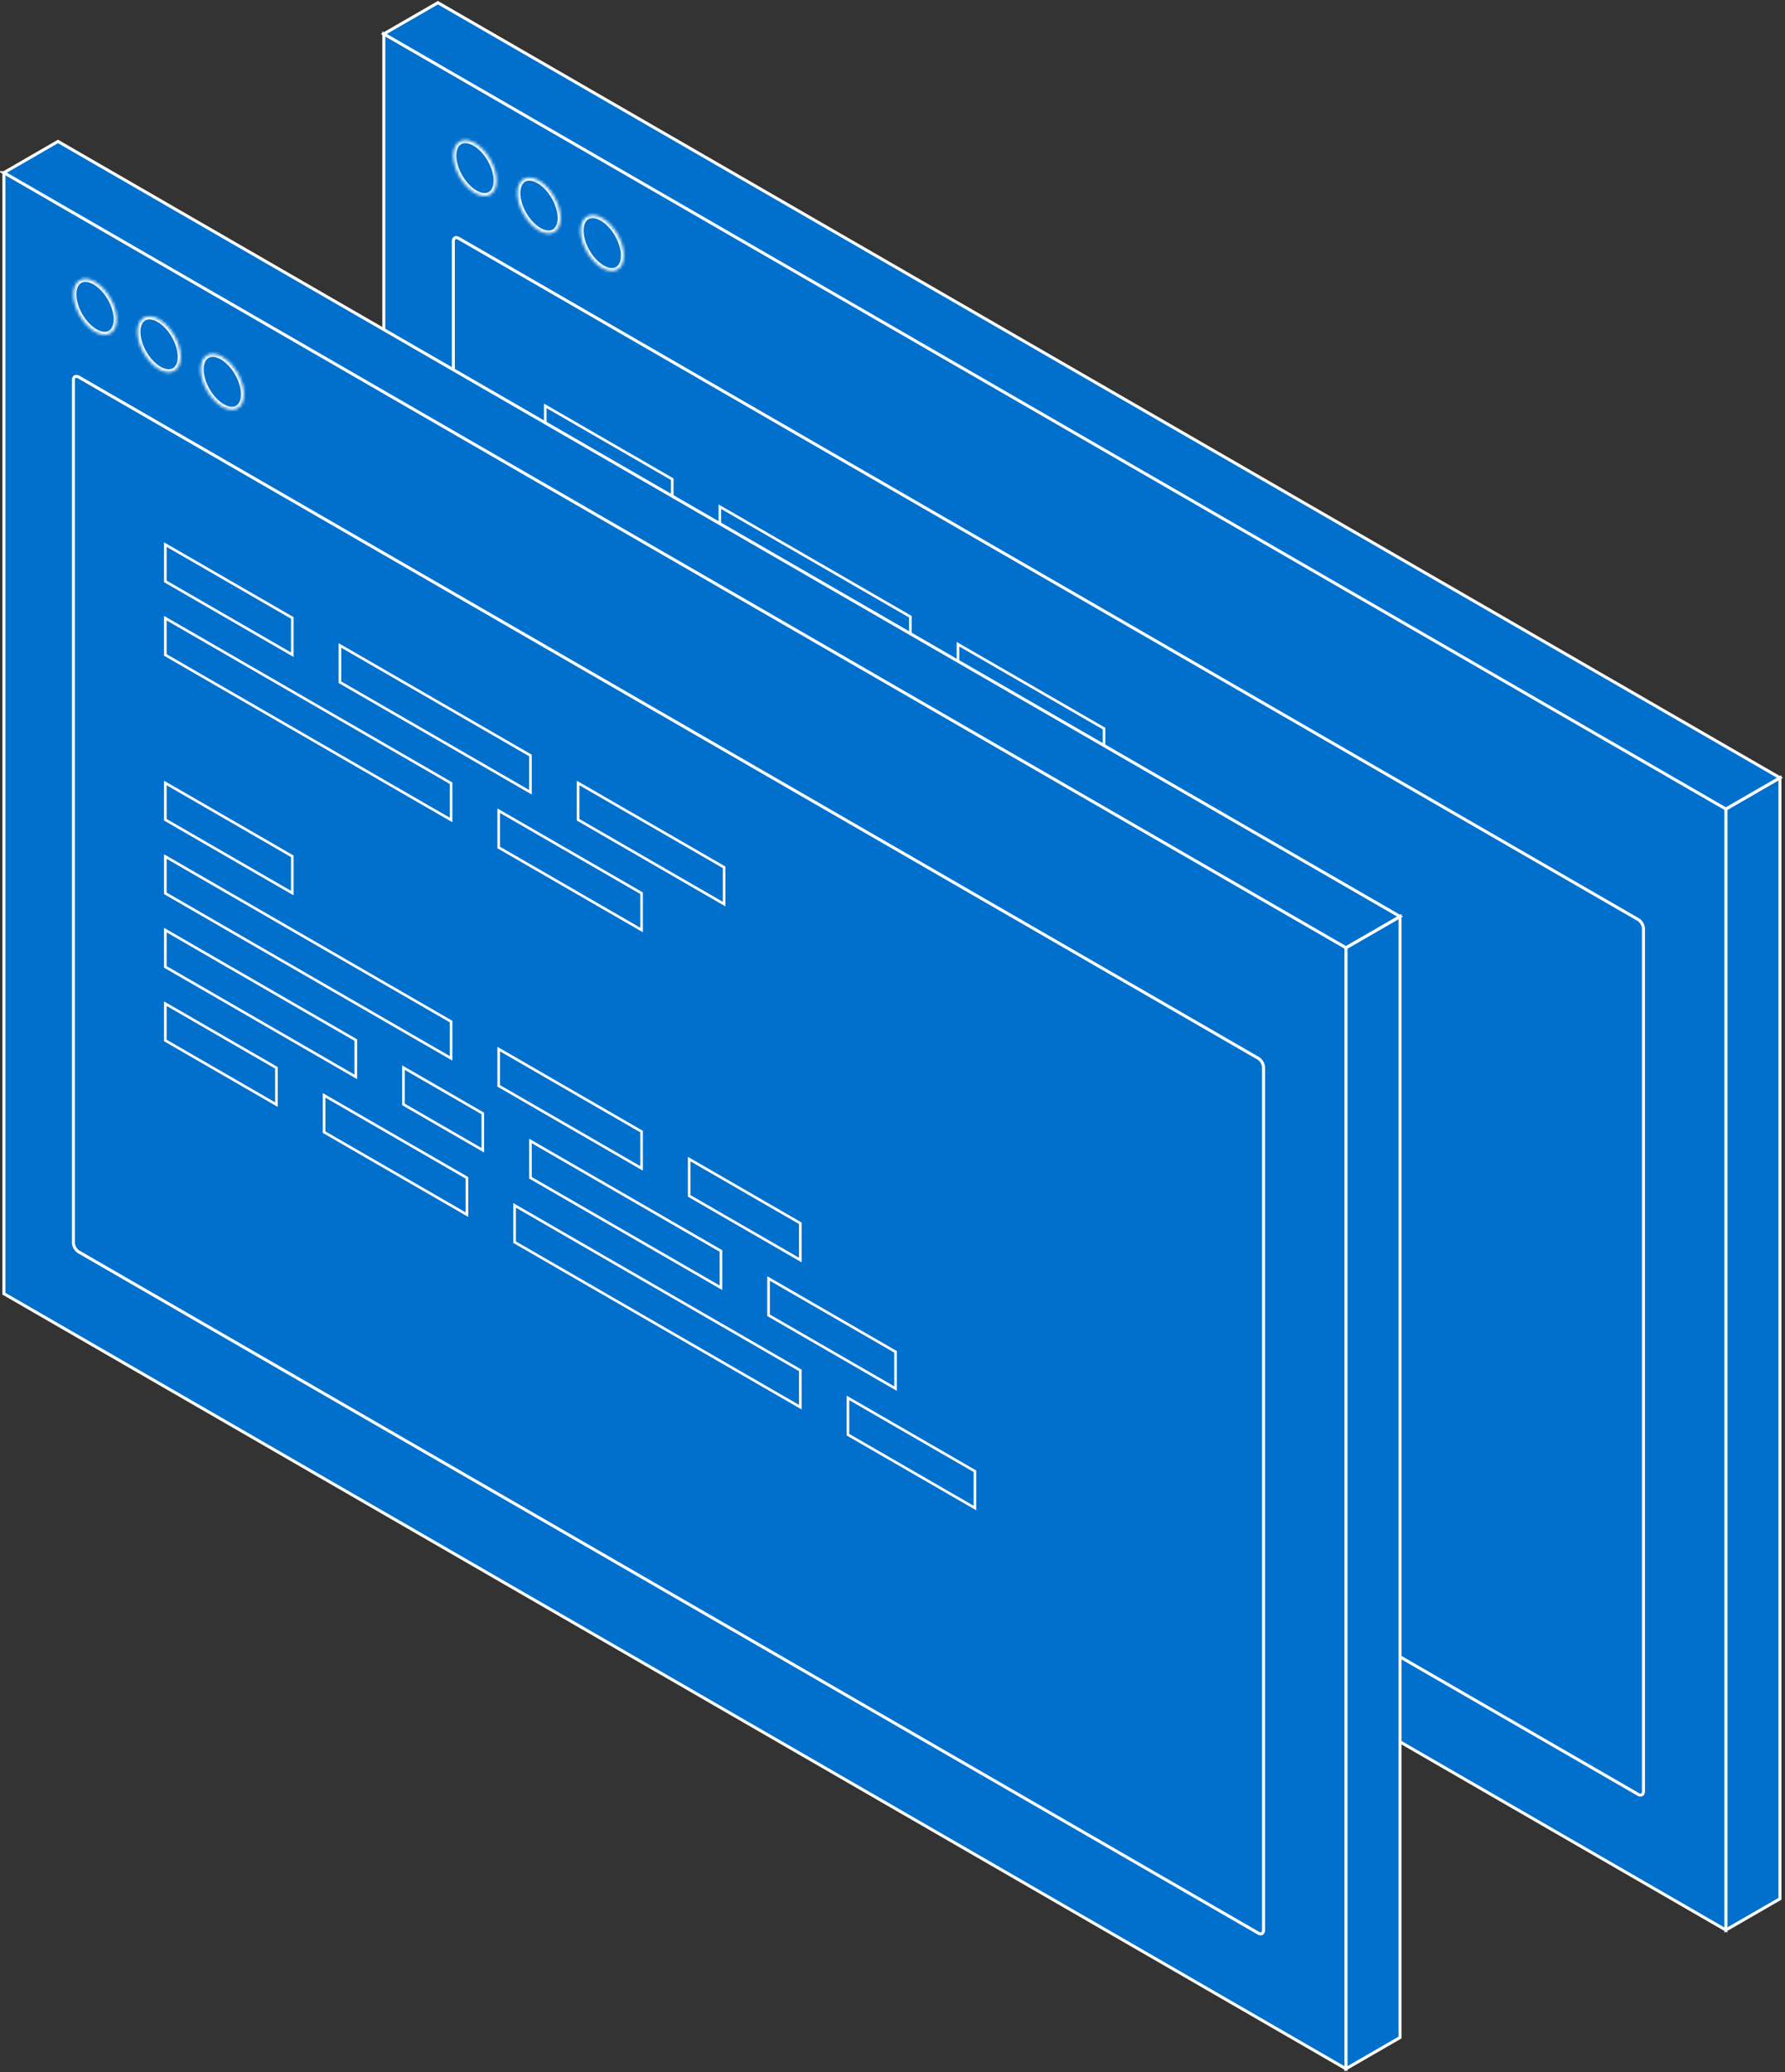 <svg width="592" height="687" fill="none" xmlns="http://www.w3.org/2000/svg"><rect width="100%" height="100%" fill="#333333" stroke="none"/><path d="m572.381 268.222 17.942-10.359v371.668l-17.942 10.358V268.222Z" fill="#0070CC" stroke="#fff"/><path d="m145.232.89 445.091 256.973-17.942 10.359-445.09-256.974L145.232.89Zm-17.941 10.36 445.09 256.973V639.89l-445.09-256.973V11.25Z" fill="#0070CC" stroke="#fff"/><path d="M150.346 80c0-1.105.776-1.552 1.732-1l391.249 225.888c.957.552 1.732 1.895 1.732 3v286.039c0 1.104-.775 1.552-1.732 1L152.078 369.039c-.956-.552-1.732-1.896-1.732-3V80Z" fill="#0070CC" stroke="#fff"/><mask id="a" fill="#fff"><path fill-rule="evenodd" clip-rule="evenodd" d="M164.7 59.873c0 4.577-3.213 6.432-7.177 4.143-3.963-2.288-7.177-7.853-7.177-12.43 0-4.576 3.214-6.431 7.177-4.143 3.964 2.288 7.177 7.853 7.177 12.43Zm21.235 12.43c0 4.577-3.213 6.432-7.177 4.144-3.963-2.289-7.177-7.854-7.177-12.43 0-4.577 3.214-6.432 7.177-4.144 3.964 2.288 7.177 7.854 7.177 12.43Zm13.799 16.574c3.964 2.288 7.177.433 7.177-4.143 0-4.577-3.213-10.142-7.177-12.43-3.963-2.29-7.177-.434-7.177 4.143 0 4.576 3.214 10.142 7.177 12.43Z"/></mask><path fill-rule="evenodd" clip-rule="evenodd" d="M164.7 59.873c0 4.577-3.213 6.432-7.177 4.143-3.963-2.288-7.177-7.853-7.177-12.43 0-4.576 3.214-6.431 7.177-4.143 3.964 2.288 7.177 7.853 7.177 12.43Zm21.235 12.43c0 4.577-3.213 6.432-7.177 4.144-3.963-2.289-7.177-7.854-7.177-12.43 0-4.577 3.214-6.432 7.177-4.144 3.964 2.288 7.177 7.854 7.177 12.43Zm13.799 16.574c3.964 2.288 7.177.433 7.177-4.143 0-4.577-3.213-10.142-7.177-12.43-3.963-2.29-7.177-.434-7.177 4.143 0 4.576 3.214 10.142 7.177 12.43Z" fill="#0070CC"/><path d="m157.523 64.016-.5.866.5-.866Zm21.235 12.43.5-.865-.5.866Zm0-16.573-.5.866.5-.866Zm20.976 29.004-.5.866.5-.866Zm0-16.574-.5.866.5-.866Zm-42.711-7.42c2.164 1.249 4.358 1.494 6.075.502 1.717-.991 2.602-3.013 2.602-5.512h-2c0 2.078-.722 3.272-1.602 3.78-.881.508-2.275.536-4.075-.503l-1 1.732Zm-7.677-13.297c0 2.505.873 5.212 2.236 7.574 1.364 2.36 3.272 4.47 5.441 5.722l1-1.732c-1.794-1.035-3.474-2.853-4.709-4.99-1.234-2.138-1.968-4.502-1.968-6.574h-2Zm8.677-5.01c-2.164-1.249-4.357-1.493-6.075-.502-1.717.992-2.602 3.014-2.602 5.512h2c0-2.078.722-3.272 1.602-3.78.881-.508 2.275-.536 4.075.503l1-1.732Zm7.677 13.297c0-2.505-.873-5.212-2.236-7.573-1.363-2.361-3.271-4.47-5.441-5.723l-1 1.732c1.794 1.036 3.474 2.853 4.709 4.99 1.234 2.139 1.968 4.502 1.968 6.574h2Zm12.558 17.44c2.164 1.249 4.358 1.494 6.075.502 1.717-.991 2.602-3.013 2.602-5.512h-2c0 2.078-.722 3.272-1.602 3.78-.881.508-2.275.537-4.075-.502l-1 1.732Zm-7.677-13.297c0 2.505.873 5.212 2.236 7.574 1.364 2.36 3.271 4.47 5.441 5.723l1-1.733c-1.794-1.035-3.474-2.853-4.709-4.99-1.234-2.138-1.968-4.502-1.968-6.574h-2Zm8.677-5.01c-2.164-1.248-4.357-1.493-6.075-.502-1.717.992-2.602 3.014-2.602 5.512h2c0-2.078.722-3.272 1.602-3.78.881-.508 2.275-.536 4.075.503l1-1.732Zm7.677 13.297c0-2.505-.873-5.212-2.236-7.573-1.364-2.361-3.271-4.47-5.441-5.723l-1 1.732c1.794 1.036 3.474 2.853 4.709 4.99 1.234 2.139 1.968 4.503 1.968 6.574h2Zm18.976 12.43c0 2.078-.722 3.272-1.602 3.78-.881.509-2.275.537-4.075-.502l-1 1.732c2.164 1.25 4.358 1.494 6.075.503 1.717-.992 2.602-3.014 2.602-5.512h-2Zm-6.677-11.564c1.794 1.036 3.474 2.854 4.709 4.991 1.234 2.138 1.968 4.502 1.968 6.574h2c0-2.506-.873-5.213-2.236-7.574-1.363-2.36-3.271-4.47-5.441-5.723l-1 1.732Zm-5.677 3.278c0-2.078.722-3.272 1.602-3.78.881-.509 2.276-.537 4.075.502l1-1.732c-2.164-1.25-4.357-1.494-6.075-.502-1.717.991-2.602 3.013-2.602 5.512h2Zm6.677 11.564c-1.794-1.036-3.474-2.853-4.709-4.991-1.234-2.138-1.968-4.502-1.968-6.573h-2c0 2.505.873 5.212 2.236 7.573 1.364 2.361 3.272 4.47 5.441 5.723l1-1.732Z" fill="#fff" mask="url(#a)"/><path transform="matrix(-.866 -.5 0 1 365.101 368.756)" fill="#0070CC" stroke="#fff" d="M0 0h72.953v12.195H0z"/><path transform="matrix(-.866 -.5 0 1 244.009 298.844)" fill="#0070CC" stroke="#fff" d="M0 0h72.953v12.195H0z"/><path transform="matrix(-.866 -.5 0 1 423.015 402.193)" fill="#0070CC" stroke="#fff" d="M0 0h48.635v12.195H0z"/><path transform="matrix(-.866 -.5 0 1 286.128 323.162)" fill="#0070CC" stroke="#fff" d="M0 0h30.397v12.195H0z"/><path transform="matrix(.866 .5 0 1 180.83 213.589)" fill="#0070CC" stroke="#fff" d="M0 0h48.635v12.195H0z"/><path transform="matrix(-.866 -.5 0 1 217.684 308.037)" fill="#0070CC" stroke="#fff" d="M0 0h42.556v12.195H0z"/><path transform="matrix(-.866 -.5 0 1 449.34 441.782)" fill="#0070CC" stroke="#fff" d="M0 0h48.635v12.195H0z"/><path transform="matrix(-.866 -.5 0 1 391.426 408.346)" fill="#0070CC" stroke="#fff" d="M0 0h109.429v12.195H0z"/><path transform="matrix(-.866 -.5 0 1 280.863 344.512)" fill="#0070CC" stroke="#fff" d="M0 0h54.714v12.195H0z"/><path transform="matrix(.866 .5 0 1 354.571 338.288)" fill="#0070CC" stroke="#fff" d="M0 0h42.556v12.195H0z"/><path transform="matrix(.866 .5 0 1 180.83 237.978)" fill="#0070CC" stroke="#fff" d="M0 0h109.429v12.195H0z"/><path transform="matrix(.866 .5 0 1 291.393 301.811)" fill="#0070CC" stroke="#fff" d="M0 0h54.714v12.195H0z"/><path transform="matrix(.866 .5 0 1 238.744 167.993)" fill="#0070CC" stroke="#fff" d="M0 0h72.953v12.195H0z"/><path transform="matrix(.866 .5 0 1 180.83 134.556)" fill="#0070CC" stroke="#fff" d="M0 0h48.635v12.195H0z"/><path transform="matrix(.866 .5 0 1 317.717 213.588)" fill="#0070CC" stroke="#fff" d="M0 0h55.936v12.195H0z"/><path transform="matrix(.866 .5 0 1 180.83 158.947)" fill="#0070CC" stroke="#fff" d="M0 0h109.429v12.195H0z"/><path transform="matrix(.866 .5 0 1 291.393 222.779)" fill="#0070CC" stroke="#fff" d="M0 0h54.714v12.195H0z"/><path d="m446.381 314.222 17.942-10.359v371.668l-17.942 10.358V314.222Z" fill="#0070CC" stroke="#fff"/><path d="m19.232 46.89 445.091 256.973-17.942 10.359L1.291 57.248 19.232 46.89ZM1.29 57.25l445.091 256.973V685.89L1.291 428.917V57.25Z" fill="#0070CC" stroke="#fff"/><path d="M24.346 126c0-1.105.776-1.552 1.732-1l391.249 225.888c.957.552 1.732 1.895 1.732 3v286.039c0 1.104-.775 1.552-1.732 1L26.078 415.039c-.956-.552-1.732-1.896-1.732-3V126Z" fill="#0070CC" stroke="#fff"/><mask id="b" fill="#fff"><path fill-rule="evenodd" clip-rule="evenodd" d="M38.7 105.873c0 4.577-3.213 6.432-7.177 4.143-3.963-2.288-7.177-7.853-7.177-12.43 0-4.576 3.213-6.431 7.177-4.143 3.964 2.288 7.177 7.853 7.177 12.43Zm21.235 12.43c0 4.577-3.213 6.432-7.177 4.144-3.964-2.289-7.177-7.854-7.177-12.431 0-4.576 3.213-6.431 7.177-4.143 3.964 2.288 7.177 7.853 7.177 12.43Zm13.8 16.574c3.963 2.288 7.176.433 7.176-4.144 0-4.576-3.213-10.141-7.177-12.43-3.963-2.288-7.176-.433-7.176 4.144 0 4.576 3.213 10.142 7.176 12.43Z"/></mask><path fill-rule="evenodd" clip-rule="evenodd" d="M38.7 105.873c0 4.577-3.213 6.432-7.177 4.143-3.963-2.288-7.177-7.853-7.177-12.43 0-4.576 3.213-6.431 7.177-4.143 3.964 2.288 7.177 7.853 7.177 12.43Zm21.235 12.43c0 4.577-3.213 6.432-7.177 4.144-3.964-2.289-7.177-7.854-7.177-12.431 0-4.576 3.213-6.431 7.177-4.143 3.964 2.288 7.177 7.853 7.177 12.43Zm13.8 16.574c3.963 2.288 7.176.433 7.176-4.144 0-4.576-3.213-10.141-7.177-12.43-3.963-2.288-7.176-.433-7.176 4.144 0 4.576 3.213 10.142 7.176 12.43Z" fill="#0070CC"/><path d="m31.523 110.016-.5.866.5-.866Zm21.235 12.431.5-.866-.5.866Zm0-16.574-.5.866.5-.866Zm20.976 29.004-.5.866.5-.866Zm0-16.574-.5.866.5-.866Zm-42.71-7.421c2.163 1.25 4.356 1.495 6.074.503 1.717-.991 2.602-3.013 2.602-5.512h-2c0 2.078-.722 3.272-1.602 3.78-.88.508-2.275.536-4.075-.503l-1 1.732Zm-7.678-13.296c0 2.505.873 5.212 2.236 7.573 1.364 2.362 3.271 4.471 5.441 5.723l1-1.732c-1.794-1.035-3.474-2.853-4.709-4.991-1.234-2.137-1.968-4.501-1.968-6.573h-2Zm8.677-5.01c-2.164-1.249-4.357-1.493-6.075-.502-1.717.992-2.602 3.014-2.602 5.512h2c0-2.078.722-3.272 1.602-3.78.88-.508 2.276-.536 4.075.503l1-1.732Zm7.677 13.297c0-2.505-.873-5.212-2.236-7.573-1.364-2.361-3.271-4.47-5.44-5.723l-1 1.732c1.793 1.036 3.474 2.853 4.708 4.99 1.234 2.138 1.968 4.503 1.968 6.574h2Zm12.558 17.44c2.164 1.249 4.357 1.494 6.075.502 1.717-.991 2.602-3.013 2.602-5.512h-2c0 2.078-.722 3.272-1.602 3.78-.88.508-2.275.537-4.075-.502l-1 1.732Zm-7.677-13.297c0 2.506.873 5.212 2.236 7.574 1.364 2.361 3.272 4.47 5.441 5.723l1-1.732c-1.794-1.036-3.474-2.854-4.709-4.991-1.234-2.138-1.968-4.502-1.968-6.574h-2Zm8.677-5.009c-2.164-1.249-4.357-1.494-6.075-.503-1.717.992-2.602 3.014-2.602 5.512h2c0-2.078.722-3.272 1.602-3.78.88-.508 2.276-.536 4.075.503l1-1.732Zm7.677 13.296c0-2.505-.873-5.212-2.236-7.573-1.363-2.361-3.271-4.471-5.441-5.723l-1 1.732c1.794 1.036 3.474 2.853 4.709 4.991 1.234 2.138 1.968 4.502 1.968 6.573h2Zm18.976 12.43c0 2.078-.722 3.272-1.602 3.781-.88.508-2.275.536-4.075-.503l-1 1.732c2.164 1.249 4.358 1.494 6.075.503 1.717-.992 2.602-3.014 2.602-5.513h-2Zm-6.677-11.564c1.794 1.036 3.475 2.854 4.709 4.991 1.234 2.138 1.968 4.502 1.968 6.573h2c0-2.505-.873-5.212-2.236-7.573-1.364-2.361-3.271-4.47-5.44-5.723l-1 1.732Zm-5.676 3.278c0-2.078.721-3.272 1.601-3.78.88-.509 2.275-.537 4.075.502l1-1.732c-2.164-1.249-4.357-1.494-6.075-.502-1.717.991-2.602 3.013-2.602 5.512h2Zm6.676 11.564c-1.794-1.036-3.474-2.853-4.709-4.991-1.234-2.138-1.968-4.502-1.968-6.573h-2c0 2.505.873 5.212 2.236 7.573 1.364 2.361 3.271 4.47 5.441 5.723l1-1.732Z" fill="#fff" mask="url(#b)"/><path transform="matrix(-.866 -.5 0 1 239.101 414.756)" fill="#0070CC" stroke="#fff" d="M0 0h72.953v12.195H0z"/><path transform="matrix(-.866 -.5 0 1 118.009 344.844)" fill="#0070CC" stroke="#fff" d="M0 0h72.953v12.195H0z"/><path transform="matrix(-.866 -.5 0 1 297.015 448.193)" fill="#0070CC" stroke="#fff" d="M0 0h48.635v12.195H0z"/><path transform="matrix(-.866 -.5 0 1 160.128 369.162)" fill="#0070CC" stroke="#fff" d="M0 0h30.397v12.195H0z"/><path transform="matrix(.866 .5 0 1 54.83 259.589)" fill="#0070CC" stroke="#fff" d="M0 0h48.635v12.195H0z"/><path transform="matrix(-.866 -.5 0 1 91.684 354.037)" fill="#0070CC" stroke="#fff" d="M0 0h42.556v12.195H0z"/><path transform="matrix(-.866 -.5 0 1 323.34 487.782)" fill="#0070CC" stroke="#fff" d="M0 0h48.635v12.195H0z"/><path transform="matrix(-.866 -.5 0 1 265.426 454.346)" fill="#0070CC" stroke="#fff" d="M0 0h109.429v12.195H0z"/><path transform="matrix(-.866 -.5 0 1 154.863 390.512)" fill="#0070CC" stroke="#fff" d="M0 0h54.714v12.195H0z"/><path transform="matrix(.866 .5 0 1 228.571 384.288)" fill="#0070CC" stroke="#fff" d="M0 0h42.556v12.195H0z"/><path transform="matrix(.866 .5 0 1 54.83 283.978)" fill="#0070CC" stroke="#fff" d="M0 0h109.429v12.195H0z"/><path transform="matrix(.866 .5 0 1 165.393 347.811)" fill="#0070CC" stroke="#fff" d="M0 0h54.714v12.195H0z"/><path transform="matrix(.866 .5 0 1 112.744 213.993)" fill="#0070CC" stroke="#fff" d="M0 0h72.953v12.195H0z"/><path transform="matrix(.866 .5 0 1 54.83 180.556)" fill="#0070CC" stroke="#fff" d="M0 0h48.635v12.195H0z"/><path transform="matrix(.866 .5 0 1 191.717 259.588)" fill="#0070CC" stroke="#fff" d="M0 0h55.936v12.195H0z"/><path transform="matrix(.866 .5 0 1 54.83 204.947)" fill="#0070CC" stroke="#fff" d="M0 0h109.429v12.195H0z"/><path transform="matrix(.866 .5 0 1 165.393 268.779)" fill="#0070CC" stroke="#fff" d="M0 0h54.714v12.195H0z"/></svg>
